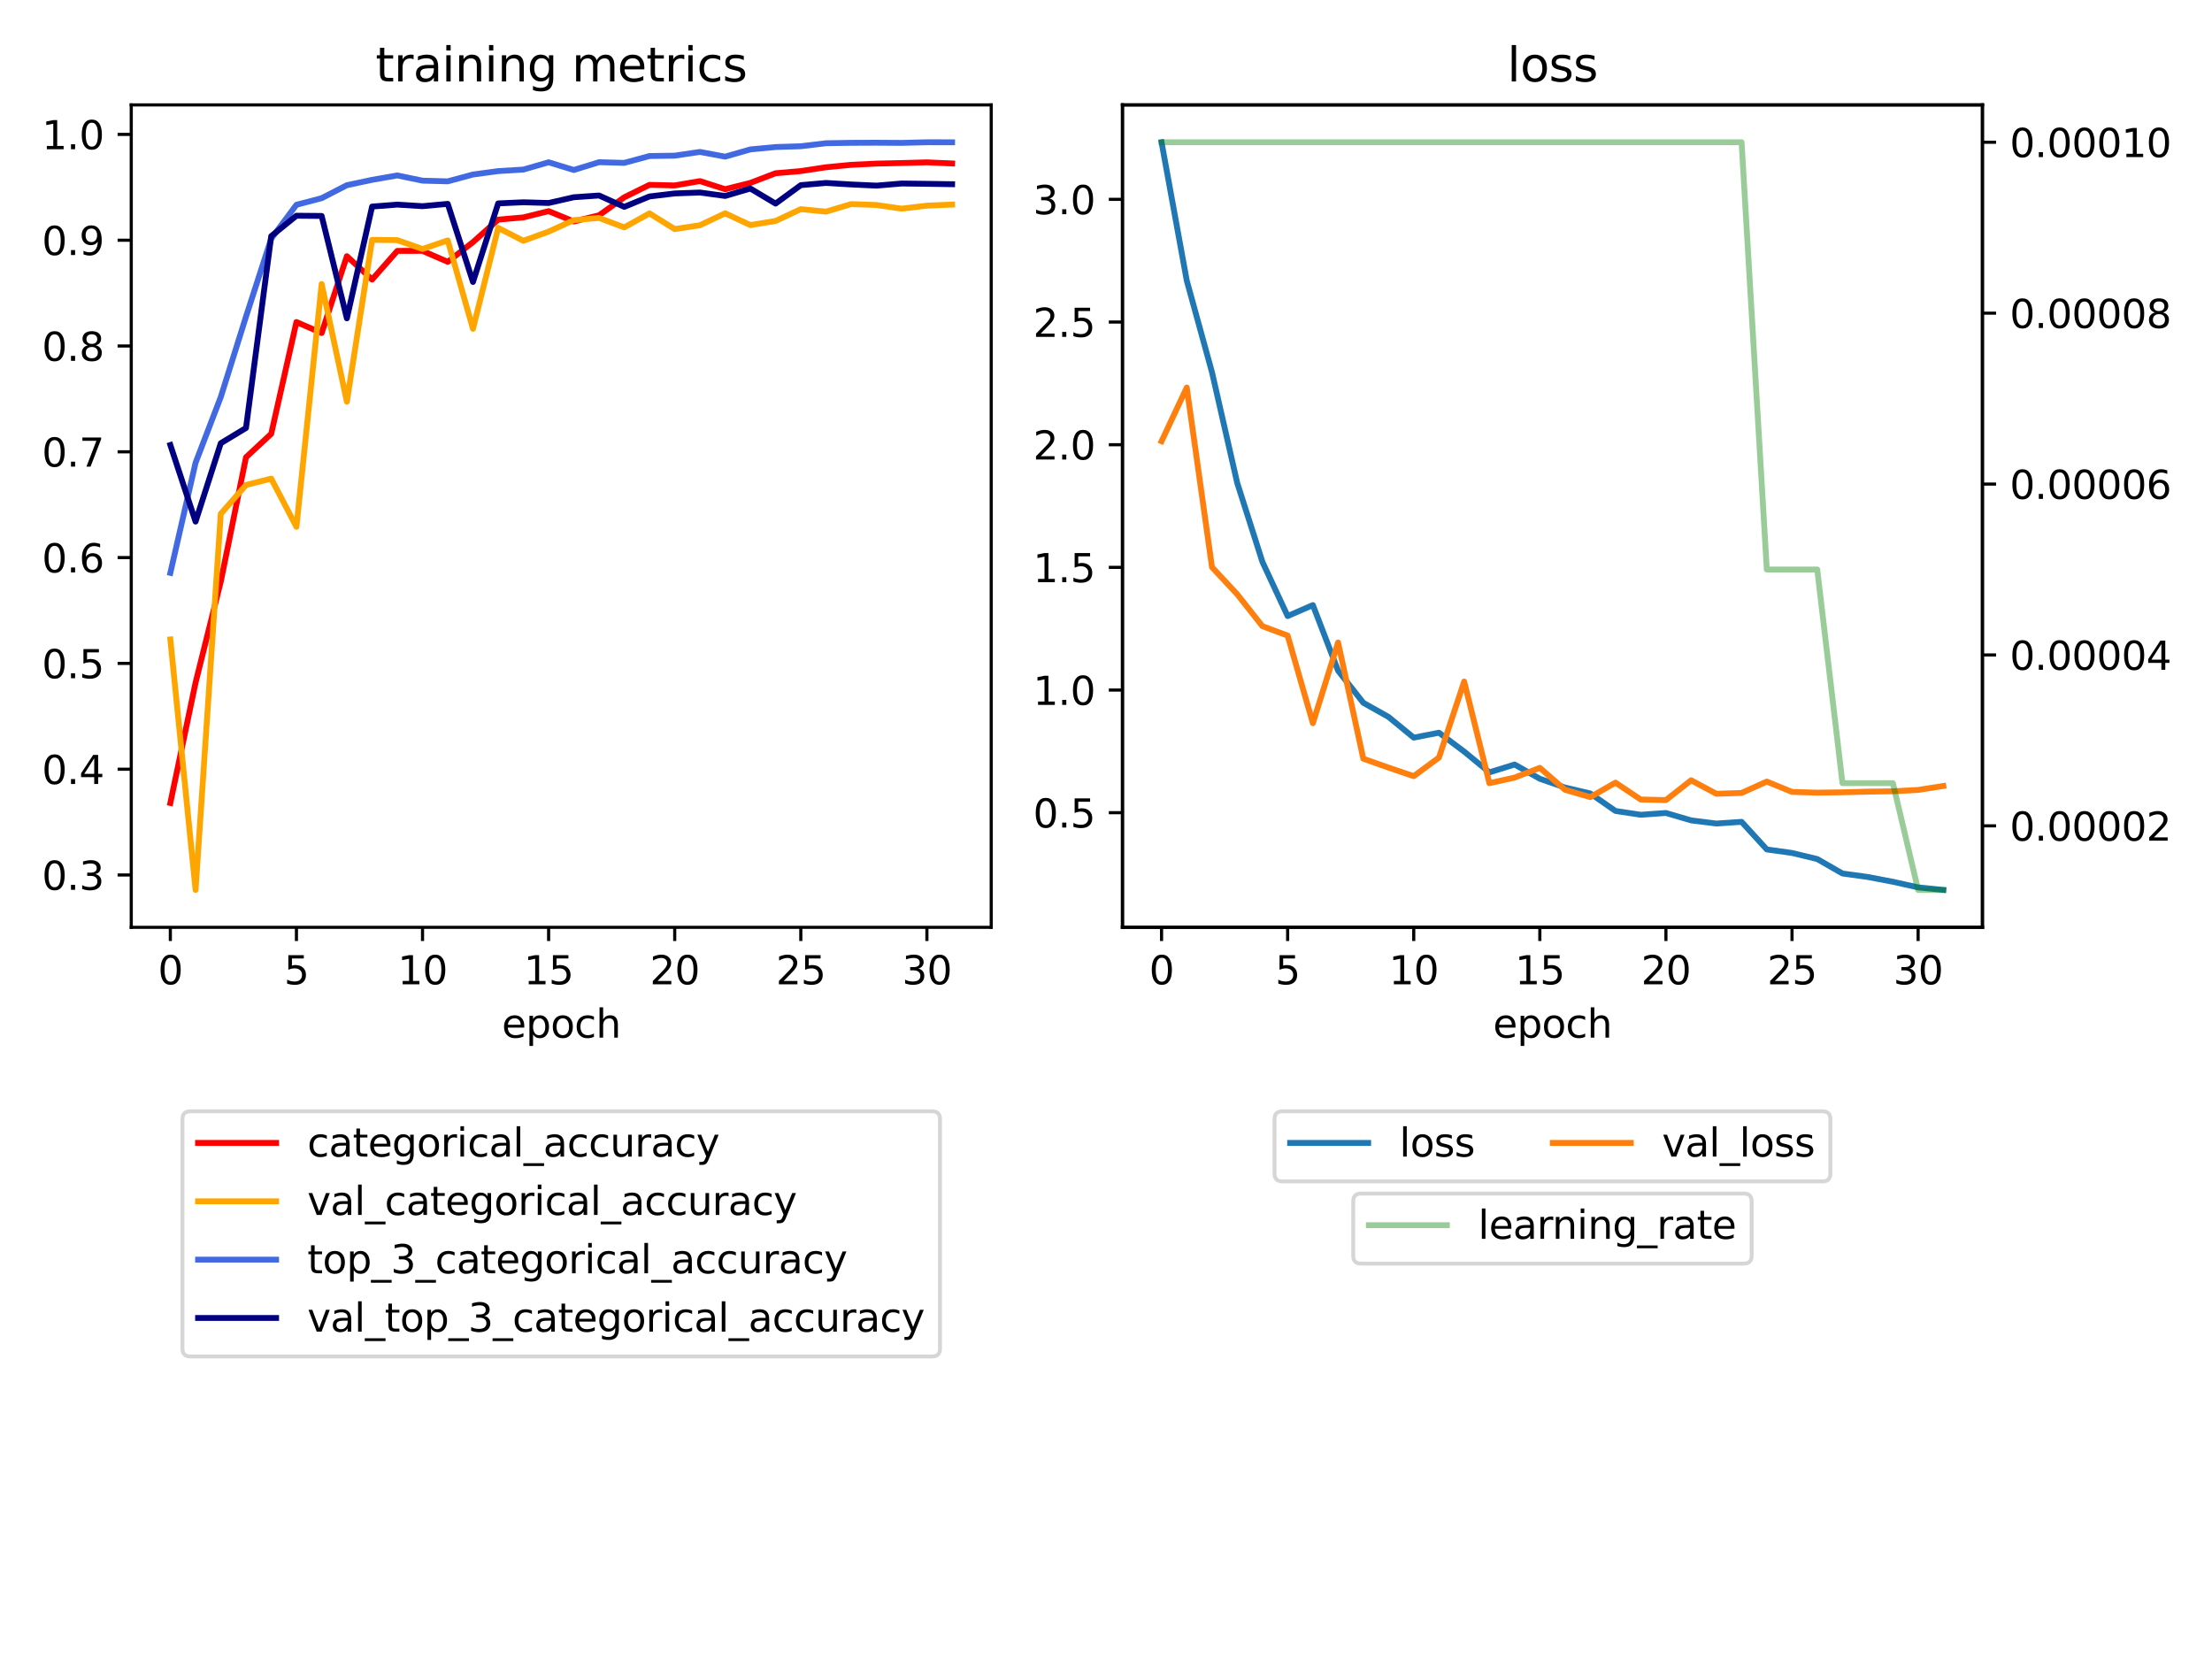 <?xml version="1.0" encoding="utf-8" standalone="no"?>
<!DOCTYPE svg PUBLIC "-//W3C//DTD SVG 1.1//EN"
  "http://www.w3.org/Graphics/SVG/1.1/DTD/svg11.dtd">
<svg xmlns:xlink="http://www.w3.org/1999/xlink" width="566.929pt" height="425.197pt" viewBox="0 0 566.929 425.197" xmlns="http://www.w3.org/2000/svg" version="1.1">
 <defs>
  <style type="text/css">*{stroke-linejoin: round; stroke-linecap: butt}</style>
 </defs>
 <g id="figure_1">
  <g id="patch_1">
   <path d="M 0 425.197 
L 566.929 425.197 
L 566.929 0 
L 0 0 
z
" style="fill: #ffffff"/>
  </g>
  <g id="axes_1">
   <g id="patch_2">
    <path d="M 33.64 237.672 
L 254.045 237.672 
L 254.045 26.88 
L 33.64 26.88 
z
" style="fill: #ffffff"/>
   </g>
   <g id="matplotlib.axis_1">
    <g id="xtick_1">
     <g id="line2d_1">
      <defs>
       <path id="mfd5be5ffa6" d="M 0 0 
L 0 3.5 
" style="stroke: #000000; stroke-width: 0.8"/>
      </defs>
      <g>
       <use xlink:href="#mfd5be5ffa6" x="43.658" y="237.672" style="stroke: #000000; stroke-width: 0.8"/>
      </g>
     </g>
     <g id="text_1">
      <!-- 0 -->
      <g transform="translate(40.477 252.27) scale(0.1 -0.1)">
       <defs>
        <path id="DejaVuSans-30" d="M 2034 4250 
Q 1547 4250 1301 3770 
Q 1056 3291 1056 2328 
Q 1056 1369 1301 889 
Q 1547 409 2034 409 
Q 2525 409 2770 889 
Q 3016 1369 3016 2328 
Q 3016 3291 2770 3770 
Q 2525 4250 2034 4250 
z
M 2034 4750 
Q 2819 4750 3233 4129 
Q 3647 3509 3647 2328 
Q 3647 1150 3233 529 
Q 2819 -91 2034 -91 
Q 1250 -91 836 529 
Q 422 1150 422 2328 
Q 422 3509 836 4129 
Q 1250 4750 2034 4750 
z
" transform="scale(0.016)"/>
       </defs>
       <use xlink:href="#DejaVuSans-30"/>
      </g>
     </g>
    </g>
    <g id="xtick_2">
     <g id="line2d_2">
      <g>
       <use xlink:href="#mfd5be5ffa6" x="75.976" y="237.672" style="stroke: #000000; stroke-width: 0.8"/>
      </g>
     </g>
     <g id="text_2">
      <!-- 5 -->
      <g transform="translate(72.795 252.27) scale(0.1 -0.1)">
       <defs>
        <path id="DejaVuSans-35" d="M 691 4666 
L 3169 4666 
L 3169 4134 
L 1269 4134 
L 1269 2991 
Q 1406 3038 1543 3061 
Q 1681 3084 1819 3084 
Q 2600 3084 3056 2656 
Q 3513 2228 3513 1497 
Q 3513 744 3044 326 
Q 2575 -91 1722 -91 
Q 1428 -91 1123 -41 
Q 819 9 494 109 
L 494 744 
Q 775 591 1075 516 
Q 1375 441 1709 441 
Q 2250 441 2565 725 
Q 2881 1009 2881 1497 
Q 2881 1984 2565 2268 
Q 2250 2553 1709 2553 
Q 1456 2553 1204 2497 
Q 953 2441 691 2322 
L 691 4666 
z
" transform="scale(0.016)"/>
       </defs>
       <use xlink:href="#DejaVuSans-35"/>
      </g>
     </g>
    </g>
    <g id="xtick_3">
     <g id="line2d_3">
      <g>
       <use xlink:href="#mfd5be5ffa6" x="108.293" y="237.672" style="stroke: #000000; stroke-width: 0.8"/>
      </g>
     </g>
     <g id="text_3">
      <!-- 10 -->
      <g transform="translate(101.931 252.27) scale(0.1 -0.1)">
       <defs>
        <path id="DejaVuSans-31" d="M 794 531 
L 1825 531 
L 1825 4091 
L 703 3866 
L 703 4441 
L 1819 4666 
L 2450 4666 
L 2450 531 
L 3481 531 
L 3481 0 
L 794 0 
L 794 531 
z
" transform="scale(0.016)"/>
       </defs>
       <use xlink:href="#DejaVuSans-31"/>
       <use xlink:href="#DejaVuSans-30" x="63.623"/>
      </g>
     </g>
    </g>
    <g id="xtick_4">
     <g id="line2d_4">
      <g>
       <use xlink:href="#mfd5be5ffa6" x="140.611" y="237.672" style="stroke: #000000; stroke-width: 0.8"/>
      </g>
     </g>
     <g id="text_4">
      <!-- 15 -->
      <g transform="translate(134.248 252.27) scale(0.1 -0.1)">
       <use xlink:href="#DejaVuSans-31"/>
       <use xlink:href="#DejaVuSans-35" x="63.623"/>
      </g>
     </g>
    </g>
    <g id="xtick_5">
     <g id="line2d_5">
      <g>
       <use xlink:href="#mfd5be5ffa6" x="172.928" y="237.672" style="stroke: #000000; stroke-width: 0.8"/>
      </g>
     </g>
     <g id="text_5">
      <!-- 20 -->
      <g transform="translate(166.565 252.27) scale(0.1 -0.1)">
       <defs>
        <path id="DejaVuSans-32" d="M 1228 531 
L 3431 531 
L 3431 0 
L 469 0 
L 469 531 
Q 828 903 1448 1529 
Q 2069 2156 2228 2338 
Q 2531 2678 2651 2914 
Q 2772 3150 2772 3378 
Q 2772 3750 2511 3984 
Q 2250 4219 1831 4219 
Q 1534 4219 1204 4116 
Q 875 4013 500 3803 
L 500 4441 
Q 881 4594 1212 4672 
Q 1544 4750 1819 4750 
Q 2544 4750 2975 4387 
Q 3406 4025 3406 3419 
Q 3406 3131 3298 2873 
Q 3191 2616 2906 2266 
Q 2828 2175 2409 1742 
Q 1991 1309 1228 531 
z
" transform="scale(0.016)"/>
       </defs>
       <use xlink:href="#DejaVuSans-32"/>
       <use xlink:href="#DejaVuSans-30" x="63.623"/>
      </g>
     </g>
    </g>
    <g id="xtick_6">
     <g id="line2d_6">
      <g>
       <use xlink:href="#mfd5be5ffa6" x="205.245" y="237.672" style="stroke: #000000; stroke-width: 0.8"/>
      </g>
     </g>
     <g id="text_6">
      <!-- 25 -->
      <g transform="translate(198.883 252.27) scale(0.1 -0.1)">
       <use xlink:href="#DejaVuSans-32"/>
       <use xlink:href="#DejaVuSans-35" x="63.623"/>
      </g>
     </g>
    </g>
    <g id="xtick_7">
     <g id="line2d_7">
      <g>
       <use xlink:href="#mfd5be5ffa6" x="237.563" y="237.672" style="stroke: #000000; stroke-width: 0.8"/>
      </g>
     </g>
     <g id="text_7">
      <!-- 30 -->
      <g transform="translate(231.2 252.27) scale(0.1 -0.1)">
       <defs>
        <path id="DejaVuSans-33" d="M 2597 2516 
Q 3050 2419 3304 2112 
Q 3559 1806 3559 1356 
Q 3559 666 3084 287 
Q 2609 -91 1734 -91 
Q 1441 -91 1130 -33 
Q 819 25 488 141 
L 488 750 
Q 750 597 1062 519 
Q 1375 441 1716 441 
Q 2309 441 2620 675 
Q 2931 909 2931 1356 
Q 2931 1769 2642 2001 
Q 2353 2234 1838 2234 
L 1294 2234 
L 1294 2753 
L 1863 2753 
Q 2328 2753 2575 2939 
Q 2822 3125 2822 3475 
Q 2822 3834 2567 4026 
Q 2313 4219 1838 4219 
Q 1578 4219 1281 4162 
Q 984 4106 628 3988 
L 628 4550 
Q 988 4650 1302 4700 
Q 1616 4750 1894 4750 
Q 2613 4750 3031 4423 
Q 3450 4097 3450 3541 
Q 3450 3153 3228 2886 
Q 3006 2619 2597 2516 
z
" transform="scale(0.016)"/>
       </defs>
       <use xlink:href="#DejaVuSans-33"/>
       <use xlink:href="#DejaVuSans-30" x="63.623"/>
      </g>
     </g>
    </g>
    <g id="text_8">
     <!-- epoch -->
     <g transform="translate(128.614 265.948) scale(0.1 -0.1)">
      <defs>
       <path id="DejaVuSans-65" d="M 3597 1894 
L 3597 1613 
L 953 1613 
Q 991 1019 1311 708 
Q 1631 397 2203 397 
Q 2534 397 2845 478 
Q 3156 559 3463 722 
L 3463 178 
Q 3153 47 2828 -22 
Q 2503 -91 2169 -91 
Q 1331 -91 842 396 
Q 353 884 353 1716 
Q 353 2575 817 3079 
Q 1281 3584 2069 3584 
Q 2775 3584 3186 3129 
Q 3597 2675 3597 1894 
z
M 3022 2063 
Q 3016 2534 2758 2815 
Q 2500 3097 2075 3097 
Q 1594 3097 1305 2825 
Q 1016 2553 972 2059 
L 3022 2063 
z
" transform="scale(0.016)"/>
       <path id="DejaVuSans-70" d="M 1159 525 
L 1159 -1331 
L 581 -1331 
L 581 3500 
L 1159 3500 
L 1159 2969 
Q 1341 3281 1617 3432 
Q 1894 3584 2278 3584 
Q 2916 3584 3314 3078 
Q 3713 2572 3713 1747 
Q 3713 922 3314 415 
Q 2916 -91 2278 -91 
Q 1894 -91 1617 61 
Q 1341 213 1159 525 
z
M 3116 1747 
Q 3116 2381 2855 2742 
Q 2594 3103 2138 3103 
Q 1681 3103 1420 2742 
Q 1159 2381 1159 1747 
Q 1159 1113 1420 752 
Q 1681 391 2138 391 
Q 2594 391 2855 752 
Q 3116 1113 3116 1747 
z
" transform="scale(0.016)"/>
       <path id="DejaVuSans-6f" d="M 1959 3097 
Q 1497 3097 1228 2736 
Q 959 2375 959 1747 
Q 959 1119 1226 758 
Q 1494 397 1959 397 
Q 2419 397 2687 759 
Q 2956 1122 2956 1747 
Q 2956 2369 2687 2733 
Q 2419 3097 1959 3097 
z
M 1959 3584 
Q 2709 3584 3137 3096 
Q 3566 2609 3566 1747 
Q 3566 888 3137 398 
Q 2709 -91 1959 -91 
Q 1206 -91 779 398 
Q 353 888 353 1747 
Q 353 2609 779 3096 
Q 1206 3584 1959 3584 
z
" transform="scale(0.016)"/>
       <path id="DejaVuSans-63" d="M 3122 3366 
L 3122 2828 
Q 2878 2963 2633 3030 
Q 2388 3097 2138 3097 
Q 1578 3097 1268 2742 
Q 959 2388 959 1747 
Q 959 1106 1268 751 
Q 1578 397 2138 397 
Q 2388 397 2633 464 
Q 2878 531 3122 666 
L 3122 134 
Q 2881 22 2623 -34 
Q 2366 -91 2075 -91 
Q 1284 -91 818 406 
Q 353 903 353 1747 
Q 353 2603 823 3093 
Q 1294 3584 2113 3584 
Q 2378 3584 2631 3529 
Q 2884 3475 3122 3366 
z
" transform="scale(0.016)"/>
       <path id="DejaVuSans-68" d="M 3513 2113 
L 3513 0 
L 2938 0 
L 2938 2094 
Q 2938 2591 2744 2837 
Q 2550 3084 2163 3084 
Q 1697 3084 1428 2787 
Q 1159 2491 1159 1978 
L 1159 0 
L 581 0 
L 581 4863 
L 1159 4863 
L 1159 2956 
Q 1366 3272 1645 3428 
Q 1925 3584 2291 3584 
Q 2894 3584 3203 3211 
Q 3513 2838 3513 2113 
z
" transform="scale(0.016)"/>
      </defs>
      <use xlink:href="#DejaVuSans-65"/>
      <use xlink:href="#DejaVuSans-70" x="61.523"/>
      <use xlink:href="#DejaVuSans-6f" x="125"/>
      <use xlink:href="#DejaVuSans-63" x="186.182"/>
      <use xlink:href="#DejaVuSans-68" x="241.162"/>
     </g>
    </g>
   </g>
   <g id="matplotlib.axis_2">
    <g id="ytick_1">
     <g id="line2d_8">
      <defs>
       <path id="m3a20caec70" d="M 0 0 
L -3.5 0 
" style="stroke: #000000; stroke-width: 0.8"/>
      </defs>
      <g>
       <use xlink:href="#m3a20caec70" x="33.64" y="224.257" style="stroke: #000000; stroke-width: 0.8"/>
      </g>
     </g>
     <g id="text_9">
      <!-- 0.3 -->
      <g transform="translate(10.737 228.056) scale(0.1 -0.1)">
       <defs>
        <path id="DejaVuSans-2e" d="M 684 794 
L 1344 794 
L 1344 0 
L 684 0 
L 684 794 
z
" transform="scale(0.016)"/>
       </defs>
       <use xlink:href="#DejaVuSans-30"/>
       <use xlink:href="#DejaVuSans-2e" x="63.623"/>
       <use xlink:href="#DejaVuSans-33" x="95.41"/>
      </g>
     </g>
    </g>
    <g id="ytick_2">
     <g id="line2d_9">
      <g>
       <use xlink:href="#m3a20caec70" x="33.64" y="197.141" style="stroke: #000000; stroke-width: 0.8"/>
      </g>
     </g>
     <g id="text_10">
      <!-- 0.4 -->
      <g transform="translate(10.737 200.94) scale(0.1 -0.1)">
       <defs>
        <path id="DejaVuSans-34" d="M 2419 4116 
L 825 1625 
L 2419 1625 
L 2419 4116 
z
M 2253 4666 
L 3047 4666 
L 3047 1625 
L 3713 1625 
L 3713 1100 
L 3047 1100 
L 3047 0 
L 2419 0 
L 2419 1100 
L 313 1100 
L 313 1709 
L 2253 4666 
z
" transform="scale(0.016)"/>
       </defs>
       <use xlink:href="#DejaVuSans-30"/>
       <use xlink:href="#DejaVuSans-2e" x="63.623"/>
       <use xlink:href="#DejaVuSans-34" x="95.41"/>
      </g>
     </g>
    </g>
    <g id="ytick_3">
     <g id="line2d_10">
      <g>
       <use xlink:href="#m3a20caec70" x="33.64" y="170.026" style="stroke: #000000; stroke-width: 0.8"/>
      </g>
     </g>
     <g id="text_11">
      <!-- 0.5 -->
      <g transform="translate(10.737 173.825) scale(0.1 -0.1)">
       <use xlink:href="#DejaVuSans-30"/>
       <use xlink:href="#DejaVuSans-2e" x="63.623"/>
       <use xlink:href="#DejaVuSans-35" x="95.41"/>
      </g>
     </g>
    </g>
    <g id="ytick_4">
     <g id="line2d_11">
      <g>
       <use xlink:href="#m3a20caec70" x="33.64" y="142.91" style="stroke: #000000; stroke-width: 0.8"/>
      </g>
     </g>
     <g id="text_12">
      <!-- 0.6 -->
      <g transform="translate(10.737 146.709) scale(0.1 -0.1)">
       <defs>
        <path id="DejaVuSans-36" d="M 2113 2584 
Q 1688 2584 1439 2293 
Q 1191 2003 1191 1497 
Q 1191 994 1439 701 
Q 1688 409 2113 409 
Q 2538 409 2786 701 
Q 3034 994 3034 1497 
Q 3034 2003 2786 2293 
Q 2538 2584 2113 2584 
z
M 3366 4563 
L 3366 3988 
Q 3128 4100 2886 4159 
Q 2644 4219 2406 4219 
Q 1781 4219 1451 3797 
Q 1122 3375 1075 2522 
Q 1259 2794 1537 2939 
Q 1816 3084 2150 3084 
Q 2853 3084 3261 2657 
Q 3669 2231 3669 1497 
Q 3669 778 3244 343 
Q 2819 -91 2113 -91 
Q 1303 -91 875 529 
Q 447 1150 447 2328 
Q 447 3434 972 4092 
Q 1497 4750 2381 4750 
Q 2619 4750 2861 4703 
Q 3103 4656 3366 4563 
z
" transform="scale(0.016)"/>
       </defs>
       <use xlink:href="#DejaVuSans-30"/>
       <use xlink:href="#DejaVuSans-2e" x="63.623"/>
       <use xlink:href="#DejaVuSans-36" x="95.41"/>
      </g>
     </g>
    </g>
    <g id="ytick_5">
     <g id="line2d_12">
      <g>
       <use xlink:href="#m3a20caec70" x="33.64" y="115.795" style="stroke: #000000; stroke-width: 0.8"/>
      </g>
     </g>
     <g id="text_13">
      <!-- 0.7 -->
      <g transform="translate(10.737 119.594) scale(0.1 -0.1)">
       <defs>
        <path id="DejaVuSans-37" d="M 525 4666 
L 3525 4666 
L 3525 4397 
L 1831 0 
L 1172 0 
L 2766 4134 
L 525 4134 
L 525 4666 
z
" transform="scale(0.016)"/>
       </defs>
       <use xlink:href="#DejaVuSans-30"/>
       <use xlink:href="#DejaVuSans-2e" x="63.623"/>
       <use xlink:href="#DejaVuSans-37" x="95.41"/>
      </g>
     </g>
    </g>
    <g id="ytick_6">
     <g id="line2d_13">
      <g>
       <use xlink:href="#m3a20caec70" x="33.64" y="88.679" style="stroke: #000000; stroke-width: 0.8"/>
      </g>
     </g>
     <g id="text_14">
      <!-- 0.8 -->
      <g transform="translate(10.737 92.478) scale(0.1 -0.1)">
       <defs>
        <path id="DejaVuSans-38" d="M 2034 2216 
Q 1584 2216 1326 1975 
Q 1069 1734 1069 1313 
Q 1069 891 1326 650 
Q 1584 409 2034 409 
Q 2484 409 2743 651 
Q 3003 894 3003 1313 
Q 3003 1734 2745 1975 
Q 2488 2216 2034 2216 
z
M 1403 2484 
Q 997 2584 770 2862 
Q 544 3141 544 3541 
Q 544 4100 942 4425 
Q 1341 4750 2034 4750 
Q 2731 4750 3128 4425 
Q 3525 4100 3525 3541 
Q 3525 3141 3298 2862 
Q 3072 2584 2669 2484 
Q 3125 2378 3379 2068 
Q 3634 1759 3634 1313 
Q 3634 634 3220 271 
Q 2806 -91 2034 -91 
Q 1263 -91 848 271 
Q 434 634 434 1313 
Q 434 1759 690 2068 
Q 947 2378 1403 2484 
z
M 1172 3481 
Q 1172 3119 1398 2916 
Q 1625 2713 2034 2713 
Q 2441 2713 2670 2916 
Q 2900 3119 2900 3481 
Q 2900 3844 2670 4047 
Q 2441 4250 2034 4250 
Q 1625 4250 1398 4047 
Q 1172 3844 1172 3481 
z
" transform="scale(0.016)"/>
       </defs>
       <use xlink:href="#DejaVuSans-30"/>
       <use xlink:href="#DejaVuSans-2e" x="63.623"/>
       <use xlink:href="#DejaVuSans-38" x="95.41"/>
      </g>
     </g>
    </g>
    <g id="ytick_7">
     <g id="line2d_14">
      <g>
       <use xlink:href="#m3a20caec70" x="33.64" y="61.563" style="stroke: #000000; stroke-width: 0.8"/>
      </g>
     </g>
     <g id="text_15">
      <!-- 0.9 -->
      <g transform="translate(10.737 65.363) scale(0.1 -0.1)">
       <defs>
        <path id="DejaVuSans-39" d="M 703 97 
L 703 672 
Q 941 559 1184 500 
Q 1428 441 1663 441 
Q 2288 441 2617 861 
Q 2947 1281 2994 2138 
Q 2813 1869 2534 1725 
Q 2256 1581 1919 1581 
Q 1219 1581 811 2004 
Q 403 2428 403 3163 
Q 403 3881 828 4315 
Q 1253 4750 1959 4750 
Q 2769 4750 3195 4129 
Q 3622 3509 3622 2328 
Q 3622 1225 3098 567 
Q 2575 -91 1691 -91 
Q 1453 -91 1209 -44 
Q 966 3 703 97 
z
M 1959 2075 
Q 2384 2075 2632 2365 
Q 2881 2656 2881 3163 
Q 2881 3666 2632 3958 
Q 2384 4250 1959 4250 
Q 1534 4250 1286 3958 
Q 1038 3666 1038 3163 
Q 1038 2656 1286 2365 
Q 1534 2075 1959 2075 
z
" transform="scale(0.016)"/>
       </defs>
       <use xlink:href="#DejaVuSans-30"/>
       <use xlink:href="#DejaVuSans-2e" x="63.623"/>
       <use xlink:href="#DejaVuSans-39" x="95.41"/>
      </g>
     </g>
    </g>
    <g id="ytick_8">
     <g id="line2d_15">
      <g>
       <use xlink:href="#m3a20caec70" x="33.64" y="34.448" style="stroke: #000000; stroke-width: 0.8"/>
      </g>
     </g>
     <g id="text_16">
      <!-- 1.0 -->
      <g transform="translate(10.737 38.247) scale(0.1 -0.1)">
       <use xlink:href="#DejaVuSans-31"/>
       <use xlink:href="#DejaVuSans-2e" x="63.623"/>
       <use xlink:href="#DejaVuSans-30" x="95.41"/>
      </g>
     </g>
    </g>
   </g>
   <g id="line2d_16">
    <path d="M 43.658 205.798 
L 50.122 174.961 
L 56.585 149.062 
L 63.049 117.204 
L 69.512 111.18 
L 75.976 82.532 
L 82.439 85.349 
L 88.903 65.661 
L 95.366 71.647 
L 101.83 64.3 
L 108.293 64.294 
L 114.757 67.107 
L 121.22 62.059 
L 127.684 56.291 
L 134.147 55.718 
L 140.611 54.117 
L 147.074 56.756 
L 153.537 55.176 
L 160.001 50.564 
L 166.464 47.375 
L 172.928 47.53 
L 179.391 46.416 
L 185.855 48.494 
L 192.318 46.872 
L 198.782 44.401 
L 205.245 43.847 
L 211.709 42.864 
L 218.172 42.242 
L 224.636 41.93 
L 231.099 41.784 
L 237.563 41.607 
L 244.026 41.89 
" clip-path="url(#pfb4743f993)" style="fill: none; stroke: #ff0000; stroke-width: 1.5; stroke-linecap: square"/>
   </g>
   <g id="line2d_17">
    <path d="M 43.658 163.889 
L 50.122 228.09 
L 56.585 131.702 
L 63.049 124.306 
L 69.512 122.669 
L 75.976 135.026 
L 82.439 72.802 
L 88.903 102.939 
L 95.366 61.474 
L 101.83 61.546 
L 108.293 63.814 
L 114.757 61.619 
L 121.22 84.276 
L 127.684 58.412 
L 134.147 61.714 
L 140.611 59.356 
L 147.074 56.418 
L 153.537 55.859 
L 160.001 58.278 
L 166.464 54.692 
L 172.928 58.714 
L 179.391 57.731 
L 185.855 54.67 
L 192.318 57.686 
L 198.782 56.63 
L 205.245 53.603 
L 211.709 54.24 
L 218.172 52.307 
L 224.636 52.541 
L 231.099 53.48 
L 237.563 52.709 
L 244.026 52.43 
" clip-path="url(#pfb4743f993)" style="fill: none; stroke: #ffa500; stroke-width: 1.5; stroke-linecap: square"/>
   </g>
   <g id="line2d_18">
    <path d="M 43.658 146.833 
L 50.122 118.613 
L 56.585 101.757 
L 63.049 81.155 
L 69.512 61.172 
L 75.976 52.485 
L 82.439 50.795 
L 88.903 47.465 
L 95.366 46.093 
L 101.83 44.963 
L 108.293 46.302 
L 114.757 46.477 
L 121.22 44.727 
L 127.684 43.852 
L 134.147 43.458 
L 140.611 41.591 
L 147.074 43.566 
L 153.537 41.569 
L 160.001 41.744 
L 166.464 39.991 
L 172.928 39.891 
L 179.391 38.94 
L 185.855 40.147 
L 192.318 38.294 
L 198.782 37.682 
L 205.245 37.482 
L 211.709 36.709 
L 218.172 36.606 
L 224.636 36.581 
L 231.099 36.624 
L 237.563 36.461 
L 244.026 36.471 
" clip-path="url(#pfb4743f993)" style="fill: none; stroke: #4169e1; stroke-width: 1.5; stroke-linecap: square"/>
   </g>
   <g id="line2d_19">
    <path d="M 43.658 114.061 
L 50.122 133.68 
L 56.585 113.598 
L 63.049 109.687 
L 69.512 60.518 
L 75.976 55.29 
L 82.439 55.346 
L 88.903 81.595 
L 95.366 52.944 
L 101.83 52.441 
L 108.293 52.843 
L 114.757 52.251 
L 121.22 72.266 
L 127.684 52.128 
L 134.147 51.843 
L 140.611 52.027 
L 147.074 50.553 
L 153.537 50.106 
L 160.001 53.016 
L 166.464 50.352 
L 172.928 49.581 
L 179.391 49.34 
L 185.855 50.223 
L 192.318 48.324 
L 198.782 52.178 
L 205.245 47.452 
L 211.709 46.888 
L 218.172 47.279 
L 224.636 47.575 
L 231.099 47.033 
L 237.563 47.112 
L 244.026 47.212 
" clip-path="url(#pfb4743f993)" style="fill: none; stroke: #000080; stroke-width: 1.5; stroke-linecap: square"/>
   </g>
   <g id="patch_3">
    <path d="M 33.64 237.672 
L 33.64 26.88 
" style="fill: none; stroke: #000000; stroke-width: 0.8; stroke-linejoin: miter; stroke-linecap: square"/>
   </g>
   <g id="patch_4">
    <path d="M 254.045 237.672 
L 254.045 26.88 
" style="fill: none; stroke: #000000; stroke-width: 0.8; stroke-linejoin: miter; stroke-linecap: square"/>
   </g>
   <g id="patch_5">
    <path d="M 33.64 237.672 
L 254.045 237.672 
" style="fill: none; stroke: #000000; stroke-width: 0.8; stroke-linejoin: miter; stroke-linecap: square"/>
   </g>
   <g id="patch_6">
    <path d="M 33.64 26.88 
L 254.045 26.88 
" style="fill: none; stroke: #000000; stroke-width: 0.8; stroke-linejoin: miter; stroke-linecap: square"/>
   </g>
   <g id="text_17">
    <!-- training metrics -->
    <g transform="translate(96.245 20.88) scale(0.12 -0.12)">
     <defs>
      <path id="DejaVuSans-74" d="M 1172 4494 
L 1172 3500 
L 2356 3500 
L 2356 3053 
L 1172 3053 
L 1172 1153 
Q 1172 725 1289 603 
Q 1406 481 1766 481 
L 2356 481 
L 2356 0 
L 1766 0 
Q 1100 0 847 248 
Q 594 497 594 1153 
L 594 3053 
L 172 3053 
L 172 3500 
L 594 3500 
L 594 4494 
L 1172 4494 
z
" transform="scale(0.016)"/>
      <path id="DejaVuSans-72" d="M 2631 2963 
Q 2534 3019 2420 3045 
Q 2306 3072 2169 3072 
Q 1681 3072 1420 2755 
Q 1159 2438 1159 1844 
L 1159 0 
L 581 0 
L 581 3500 
L 1159 3500 
L 1159 2956 
Q 1341 3275 1631 3429 
Q 1922 3584 2338 3584 
Q 2397 3584 2469 3576 
Q 2541 3569 2628 3553 
L 2631 2963 
z
" transform="scale(0.016)"/>
      <path id="DejaVuSans-61" d="M 2194 1759 
Q 1497 1759 1228 1600 
Q 959 1441 959 1056 
Q 959 750 1161 570 
Q 1363 391 1709 391 
Q 2188 391 2477 730 
Q 2766 1069 2766 1631 
L 2766 1759 
L 2194 1759 
z
M 3341 1997 
L 3341 0 
L 2766 0 
L 2766 531 
Q 2569 213 2275 61 
Q 1981 -91 1556 -91 
Q 1019 -91 701 211 
Q 384 513 384 1019 
Q 384 1609 779 1909 
Q 1175 2209 1959 2209 
L 2766 2209 
L 2766 2266 
Q 2766 2663 2505 2880 
Q 2244 3097 1772 3097 
Q 1472 3097 1187 3025 
Q 903 2953 641 2809 
L 641 3341 
Q 956 3463 1253 3523 
Q 1550 3584 1831 3584 
Q 2591 3584 2966 3190 
Q 3341 2797 3341 1997 
z
" transform="scale(0.016)"/>
      <path id="DejaVuSans-69" d="M 603 3500 
L 1178 3500 
L 1178 0 
L 603 0 
L 603 3500 
z
M 603 4863 
L 1178 4863 
L 1178 4134 
L 603 4134 
L 603 4863 
z
" transform="scale(0.016)"/>
      <path id="DejaVuSans-6e" d="M 3513 2113 
L 3513 0 
L 2938 0 
L 2938 2094 
Q 2938 2591 2744 2837 
Q 2550 3084 2163 3084 
Q 1697 3084 1428 2787 
Q 1159 2491 1159 1978 
L 1159 0 
L 581 0 
L 581 3500 
L 1159 3500 
L 1159 2956 
Q 1366 3272 1645 3428 
Q 1925 3584 2291 3584 
Q 2894 3584 3203 3211 
Q 3513 2838 3513 2113 
z
" transform="scale(0.016)"/>
      <path id="DejaVuSans-67" d="M 2906 1791 
Q 2906 2416 2648 2759 
Q 2391 3103 1925 3103 
Q 1463 3103 1205 2759 
Q 947 2416 947 1791 
Q 947 1169 1205 825 
Q 1463 481 1925 481 
Q 2391 481 2648 825 
Q 2906 1169 2906 1791 
z
M 3481 434 
Q 3481 -459 3084 -895 
Q 2688 -1331 1869 -1331 
Q 1566 -1331 1297 -1286 
Q 1028 -1241 775 -1147 
L 775 -588 
Q 1028 -725 1275 -790 
Q 1522 -856 1778 -856 
Q 2344 -856 2625 -561 
Q 2906 -266 2906 331 
L 2906 616 
Q 2728 306 2450 153 
Q 2172 0 1784 0 
Q 1141 0 747 490 
Q 353 981 353 1791 
Q 353 2603 747 3093 
Q 1141 3584 1784 3584 
Q 2172 3584 2450 3431 
Q 2728 3278 2906 2969 
L 2906 3500 
L 3481 3500 
L 3481 434 
z
" transform="scale(0.016)"/>
      <path id="DejaVuSans-20" transform="scale(0.016)"/>
      <path id="DejaVuSans-6d" d="M 3328 2828 
Q 3544 3216 3844 3400 
Q 4144 3584 4550 3584 
Q 5097 3584 5394 3201 
Q 5691 2819 5691 2113 
L 5691 0 
L 5113 0 
L 5113 2094 
Q 5113 2597 4934 2840 
Q 4756 3084 4391 3084 
Q 3944 3084 3684 2787 
Q 3425 2491 3425 1978 
L 3425 0 
L 2847 0 
L 2847 2094 
Q 2847 2600 2669 2842 
Q 2491 3084 2119 3084 
Q 1678 3084 1418 2786 
Q 1159 2488 1159 1978 
L 1159 0 
L 581 0 
L 581 3500 
L 1159 3500 
L 1159 2956 
Q 1356 3278 1631 3431 
Q 1906 3584 2284 3584 
Q 2666 3584 2933 3390 
Q 3200 3197 3328 2828 
z
" transform="scale(0.016)"/>
      <path id="DejaVuSans-73" d="M 2834 3397 
L 2834 2853 
Q 2591 2978 2328 3040 
Q 2066 3103 1784 3103 
Q 1356 3103 1142 2972 
Q 928 2841 928 2578 
Q 928 2378 1081 2264 
Q 1234 2150 1697 2047 
L 1894 2003 
Q 2506 1872 2764 1633 
Q 3022 1394 3022 966 
Q 3022 478 2636 193 
Q 2250 -91 1575 -91 
Q 1294 -91 989 -36 
Q 684 19 347 128 
L 347 722 
Q 666 556 975 473 
Q 1284 391 1588 391 
Q 1994 391 2212 530 
Q 2431 669 2431 922 
Q 2431 1156 2273 1281 
Q 2116 1406 1581 1522 
L 1381 1569 
Q 847 1681 609 1914 
Q 372 2147 372 2553 
Q 372 3047 722 3315 
Q 1072 3584 1716 3584 
Q 2034 3584 2315 3537 
Q 2597 3491 2834 3397 
z
" transform="scale(0.016)"/>
     </defs>
     <use xlink:href="#DejaVuSans-74"/>
     <use xlink:href="#DejaVuSans-72" x="39.209"/>
     <use xlink:href="#DejaVuSans-61" x="80.322"/>
     <use xlink:href="#DejaVuSans-69" x="141.602"/>
     <use xlink:href="#DejaVuSans-6e" x="169.385"/>
     <use xlink:href="#DejaVuSans-69" x="232.764"/>
     <use xlink:href="#DejaVuSans-6e" x="260.547"/>
     <use xlink:href="#DejaVuSans-67" x="323.926"/>
     <use xlink:href="#DejaVuSans-20" x="387.402"/>
     <use xlink:href="#DejaVuSans-6d" x="419.189"/>
     <use xlink:href="#DejaVuSans-65" x="516.602"/>
     <use xlink:href="#DejaVuSans-74" x="578.125"/>
     <use xlink:href="#DejaVuSans-72" x="617.334"/>
     <use xlink:href="#DejaVuSans-69" x="658.447"/>
     <use xlink:href="#DejaVuSans-63" x="686.23"/>
     <use xlink:href="#DejaVuSans-73" x="741.211"/>
    </g>
   </g>
   <g id="legend_1">
    <g id="patch_7">
     <path d="M 48.765 347.655 
L 238.92 347.655 
Q 240.92 347.655 240.92 345.655 
L 240.92 286.83 
Q 240.92 284.83 238.92 284.83 
L 48.765 284.83 
Q 46.765 284.83 46.765 286.83 
L 46.765 345.655 
Q 46.765 347.655 48.765 347.655 
z
" style="fill: #ffffff; opacity: 0.8; stroke: #cccccc; stroke-linejoin: miter"/>
    </g>
    <g id="line2d_20">
     <path d="M 50.765 292.929 
L 60.765 292.929 
L 70.765 292.929 
" style="fill: none; stroke: #ff0000; stroke-width: 1.5; stroke-linecap: square"/>
    </g>
    <g id="text_18">
     <!-- categorical_accuracy -->
     <g transform="translate(78.765 296.429) scale(0.1 -0.1)">
      <defs>
       <path id="DejaVuSans-6c" d="M 603 4863 
L 1178 4863 
L 1178 0 
L 603 0 
L 603 4863 
z
" transform="scale(0.016)"/>
       <path id="DejaVuSans-5f" d="M 3263 -1063 
L 3263 -1509 
L -63 -1509 
L -63 -1063 
L 3263 -1063 
z
" transform="scale(0.016)"/>
       <path id="DejaVuSans-75" d="M 544 1381 
L 544 3500 
L 1119 3500 
L 1119 1403 
Q 1119 906 1312 657 
Q 1506 409 1894 409 
Q 2359 409 2629 706 
Q 2900 1003 2900 1516 
L 2900 3500 
L 3475 3500 
L 3475 0 
L 2900 0 
L 2900 538 
Q 2691 219 2414 64 
Q 2138 -91 1772 -91 
Q 1169 -91 856 284 
Q 544 659 544 1381 
z
M 1991 3584 
L 1991 3584 
z
" transform="scale(0.016)"/>
       <path id="DejaVuSans-79" d="M 2059 -325 
Q 1816 -950 1584 -1140 
Q 1353 -1331 966 -1331 
L 506 -1331 
L 506 -850 
L 844 -850 
Q 1081 -850 1212 -737 
Q 1344 -625 1503 -206 
L 1606 56 
L 191 3500 
L 800 3500 
L 1894 763 
L 2988 3500 
L 3597 3500 
L 2059 -325 
z
" transform="scale(0.016)"/>
      </defs>
      <use xlink:href="#DejaVuSans-63"/>
      <use xlink:href="#DejaVuSans-61" x="54.98"/>
      <use xlink:href="#DejaVuSans-74" x="116.26"/>
      <use xlink:href="#DejaVuSans-65" x="155.469"/>
      <use xlink:href="#DejaVuSans-67" x="216.992"/>
      <use xlink:href="#DejaVuSans-6f" x="280.469"/>
      <use xlink:href="#DejaVuSans-72" x="341.65"/>
      <use xlink:href="#DejaVuSans-69" x="382.764"/>
      <use xlink:href="#DejaVuSans-63" x="410.547"/>
      <use xlink:href="#DejaVuSans-61" x="465.527"/>
      <use xlink:href="#DejaVuSans-6c" x="526.807"/>
      <use xlink:href="#DejaVuSans-5f" x="554.59"/>
      <use xlink:href="#DejaVuSans-61" x="604.59"/>
      <use xlink:href="#DejaVuSans-63" x="665.869"/>
      <use xlink:href="#DejaVuSans-63" x="720.85"/>
      <use xlink:href="#DejaVuSans-75" x="775.83"/>
      <use xlink:href="#DejaVuSans-72" x="839.209"/>
      <use xlink:href="#DejaVuSans-61" x="880.322"/>
      <use xlink:href="#DejaVuSans-63" x="941.602"/>
      <use xlink:href="#DejaVuSans-79" x="996.582"/>
     </g>
    </g>
    <g id="line2d_21">
     <path d="M 50.765 307.885 
L 60.765 307.885 
L 70.765 307.885 
" style="fill: none; stroke: #ffa500; stroke-width: 1.5; stroke-linecap: square"/>
    </g>
    <g id="text_19">
     <!-- val_categorical_accuracy -->
     <g transform="translate(78.765 311.385) scale(0.1 -0.1)">
      <defs>
       <path id="DejaVuSans-76" d="M 191 3500 
L 800 3500 
L 1894 563 
L 2988 3500 
L 3597 3500 
L 2284 0 
L 1503 0 
L 191 3500 
z
" transform="scale(0.016)"/>
      </defs>
      <use xlink:href="#DejaVuSans-76"/>
      <use xlink:href="#DejaVuSans-61" x="59.18"/>
      <use xlink:href="#DejaVuSans-6c" x="120.459"/>
      <use xlink:href="#DejaVuSans-5f" x="148.242"/>
      <use xlink:href="#DejaVuSans-63" x="198.242"/>
      <use xlink:href="#DejaVuSans-61" x="253.223"/>
      <use xlink:href="#DejaVuSans-74" x="314.502"/>
      <use xlink:href="#DejaVuSans-65" x="353.711"/>
      <use xlink:href="#DejaVuSans-67" x="415.234"/>
      <use xlink:href="#DejaVuSans-6f" x="478.711"/>
      <use xlink:href="#DejaVuSans-72" x="539.893"/>
      <use xlink:href="#DejaVuSans-69" x="581.006"/>
      <use xlink:href="#DejaVuSans-63" x="608.789"/>
      <use xlink:href="#DejaVuSans-61" x="663.77"/>
      <use xlink:href="#DejaVuSans-6c" x="725.049"/>
      <use xlink:href="#DejaVuSans-5f" x="752.832"/>
      <use xlink:href="#DejaVuSans-61" x="802.832"/>
      <use xlink:href="#DejaVuSans-63" x="864.111"/>
      <use xlink:href="#DejaVuSans-63" x="919.092"/>
      <use xlink:href="#DejaVuSans-75" x="974.072"/>
      <use xlink:href="#DejaVuSans-72" x="1037.451"/>
      <use xlink:href="#DejaVuSans-61" x="1078.564"/>
      <use xlink:href="#DejaVuSans-63" x="1139.844"/>
      <use xlink:href="#DejaVuSans-79" x="1194.824"/>
     </g>
    </g>
    <g id="line2d_22">
     <path d="M 50.765 322.841 
L 60.765 322.841 
L 70.765 322.841 
" style="fill: none; stroke: #4169e1; stroke-width: 1.5; stroke-linecap: square"/>
    </g>
    <g id="text_20">
     <!-- top_3_categorical_accuracy -->
     <g transform="translate(78.765 326.341) scale(0.1 -0.1)">
      <use xlink:href="#DejaVuSans-74"/>
      <use xlink:href="#DejaVuSans-6f" x="39.209"/>
      <use xlink:href="#DejaVuSans-70" x="100.391"/>
      <use xlink:href="#DejaVuSans-5f" x="163.867"/>
      <use xlink:href="#DejaVuSans-33" x="213.867"/>
      <use xlink:href="#DejaVuSans-5f" x="277.49"/>
      <use xlink:href="#DejaVuSans-63" x="327.49"/>
      <use xlink:href="#DejaVuSans-61" x="382.471"/>
      <use xlink:href="#DejaVuSans-74" x="443.75"/>
      <use xlink:href="#DejaVuSans-65" x="482.959"/>
      <use xlink:href="#DejaVuSans-67" x="544.482"/>
      <use xlink:href="#DejaVuSans-6f" x="607.959"/>
      <use xlink:href="#DejaVuSans-72" x="669.141"/>
      <use xlink:href="#DejaVuSans-69" x="710.254"/>
      <use xlink:href="#DejaVuSans-63" x="738.037"/>
      <use xlink:href="#DejaVuSans-61" x="793.018"/>
      <use xlink:href="#DejaVuSans-6c" x="854.297"/>
      <use xlink:href="#DejaVuSans-5f" x="882.08"/>
      <use xlink:href="#DejaVuSans-61" x="932.08"/>
      <use xlink:href="#DejaVuSans-63" x="993.359"/>
      <use xlink:href="#DejaVuSans-63" x="1048.34"/>
      <use xlink:href="#DejaVuSans-75" x="1103.32"/>
      <use xlink:href="#DejaVuSans-72" x="1166.699"/>
      <use xlink:href="#DejaVuSans-61" x="1207.812"/>
      <use xlink:href="#DejaVuSans-63" x="1269.092"/>
      <use xlink:href="#DejaVuSans-79" x="1324.072"/>
     </g>
    </g>
    <g id="line2d_23">
     <path d="M 50.765 337.797 
L 60.765 337.797 
L 70.765 337.797 
" style="fill: none; stroke: #000080; stroke-width: 1.5; stroke-linecap: square"/>
    </g>
    <g id="text_21">
     <!-- val_top_3_categorical_accuracy -->
     <g transform="translate(78.765 341.297) scale(0.1 -0.1)">
      <use xlink:href="#DejaVuSans-76"/>
      <use xlink:href="#DejaVuSans-61" x="59.18"/>
      <use xlink:href="#DejaVuSans-6c" x="120.459"/>
      <use xlink:href="#DejaVuSans-5f" x="148.242"/>
      <use xlink:href="#DejaVuSans-74" x="198.242"/>
      <use xlink:href="#DejaVuSans-6f" x="237.451"/>
      <use xlink:href="#DejaVuSans-70" x="298.633"/>
      <use xlink:href="#DejaVuSans-5f" x="362.109"/>
      <use xlink:href="#DejaVuSans-33" x="412.109"/>
      <use xlink:href="#DejaVuSans-5f" x="475.732"/>
      <use xlink:href="#DejaVuSans-63" x="525.732"/>
      <use xlink:href="#DejaVuSans-61" x="580.713"/>
      <use xlink:href="#DejaVuSans-74" x="641.992"/>
      <use xlink:href="#DejaVuSans-65" x="681.201"/>
      <use xlink:href="#DejaVuSans-67" x="742.725"/>
      <use xlink:href="#DejaVuSans-6f" x="806.201"/>
      <use xlink:href="#DejaVuSans-72" x="867.383"/>
      <use xlink:href="#DejaVuSans-69" x="908.496"/>
      <use xlink:href="#DejaVuSans-63" x="936.279"/>
      <use xlink:href="#DejaVuSans-61" x="991.26"/>
      <use xlink:href="#DejaVuSans-6c" x="1052.539"/>
      <use xlink:href="#DejaVuSans-5f" x="1080.322"/>
      <use xlink:href="#DejaVuSans-61" x="1130.322"/>
      <use xlink:href="#DejaVuSans-63" x="1191.602"/>
      <use xlink:href="#DejaVuSans-63" x="1246.582"/>
      <use xlink:href="#DejaVuSans-75" x="1301.562"/>
      <use xlink:href="#DejaVuSans-72" x="1364.941"/>
      <use xlink:href="#DejaVuSans-61" x="1406.055"/>
      <use xlink:href="#DejaVuSans-63" x="1467.334"/>
      <use xlink:href="#DejaVuSans-79" x="1522.314"/>
     </g>
    </g>
   </g>
  </g>
  <g id="axes_2">
   <g id="patch_8">
    <path d="M 287.685 237.672 
L 508.089 237.672 
L 508.089 26.88 
L 287.685 26.88 
z
" style="fill: #ffffff"/>
   </g>
   <g id="matplotlib.axis_3">
    <g id="xtick_8">
     <g id="line2d_24">
      <g>
       <use xlink:href="#mfd5be5ffa6" x="297.703" y="237.672" style="stroke: #000000; stroke-width: 0.8"/>
      </g>
     </g>
     <g id="text_22">
      <!-- 0 -->
      <g transform="translate(294.522 252.27) scale(0.1 -0.1)">
       <use xlink:href="#DejaVuSans-30"/>
      </g>
     </g>
    </g>
    <g id="xtick_9">
     <g id="line2d_25">
      <g>
       <use xlink:href="#mfd5be5ffa6" x="330.02" y="237.672" style="stroke: #000000; stroke-width: 0.8"/>
      </g>
     </g>
     <g id="text_23">
      <!-- 5 -->
      <g transform="translate(326.839 252.27) scale(0.1 -0.1)">
       <use xlink:href="#DejaVuSans-35"/>
      </g>
     </g>
    </g>
    <g id="xtick_10">
     <g id="line2d_26">
      <g>
       <use xlink:href="#mfd5be5ffa6" x="362.338" y="237.672" style="stroke: #000000; stroke-width: 0.8"/>
      </g>
     </g>
     <g id="text_24">
      <!-- 10 -->
      <g transform="translate(355.975 252.27) scale(0.1 -0.1)">
       <use xlink:href="#DejaVuSans-31"/>
       <use xlink:href="#DejaVuSans-30" x="63.623"/>
      </g>
     </g>
    </g>
    <g id="xtick_11">
     <g id="line2d_27">
      <g>
       <use xlink:href="#mfd5be5ffa6" x="394.655" y="237.672" style="stroke: #000000; stroke-width: 0.8"/>
      </g>
     </g>
     <g id="text_25">
      <!-- 15 -->
      <g transform="translate(388.293 252.27) scale(0.1 -0.1)">
       <use xlink:href="#DejaVuSans-31"/>
       <use xlink:href="#DejaVuSans-35" x="63.623"/>
      </g>
     </g>
    </g>
    <g id="xtick_12">
     <g id="line2d_28">
      <g>
       <use xlink:href="#mfd5be5ffa6" x="426.972" y="237.672" style="stroke: #000000; stroke-width: 0.8"/>
      </g>
     </g>
     <g id="text_26">
      <!-- 20 -->
      <g transform="translate(420.61 252.27) scale(0.1 -0.1)">
       <use xlink:href="#DejaVuSans-32"/>
       <use xlink:href="#DejaVuSans-30" x="63.623"/>
      </g>
     </g>
    </g>
    <g id="xtick_13">
     <g id="line2d_29">
      <g>
       <use xlink:href="#mfd5be5ffa6" x="459.29" y="237.672" style="stroke: #000000; stroke-width: 0.8"/>
      </g>
     </g>
     <g id="text_27">
      <!-- 25 -->
      <g transform="translate(452.927 252.27) scale(0.1 -0.1)">
       <use xlink:href="#DejaVuSans-32"/>
       <use xlink:href="#DejaVuSans-35" x="63.623"/>
      </g>
     </g>
    </g>
    <g id="xtick_14">
     <g id="line2d_30">
      <g>
       <use xlink:href="#mfd5be5ffa6" x="491.607" y="237.672" style="stroke: #000000; stroke-width: 0.8"/>
      </g>
     </g>
     <g id="text_28">
      <!-- 30 -->
      <g transform="translate(485.245 252.27) scale(0.1 -0.1)">
       <use xlink:href="#DejaVuSans-33"/>
       <use xlink:href="#DejaVuSans-30" x="63.623"/>
      </g>
     </g>
    </g>
    <g id="text_29">
     <!-- epoch -->
     <g transform="translate(382.659 265.948) scale(0.1 -0.1)">
      <use xlink:href="#DejaVuSans-65"/>
      <use xlink:href="#DejaVuSans-70" x="61.523"/>
      <use xlink:href="#DejaVuSans-6f" x="125"/>
      <use xlink:href="#DejaVuSans-63" x="186.182"/>
      <use xlink:href="#DejaVuSans-68" x="241.162"/>
     </g>
    </g>
   </g>
   <g id="matplotlib.axis_4">
    <g id="ytick_9">
     <g id="line2d_31">
      <g>
       <use xlink:href="#m3a20caec70" x="287.685" y="208.296" style="stroke: #000000; stroke-width: 0.8"/>
      </g>
     </g>
     <g id="text_30">
      <!-- 0.5 -->
      <g transform="translate(264.781 212.095) scale(0.1 -0.1)">
       <use xlink:href="#DejaVuSans-30"/>
       <use xlink:href="#DejaVuSans-2e" x="63.623"/>
       <use xlink:href="#DejaVuSans-35" x="95.41"/>
      </g>
     </g>
    </g>
    <g id="ytick_10">
     <g id="line2d_32">
      <g>
       <use xlink:href="#m3a20caec70" x="287.685" y="176.856" style="stroke: #000000; stroke-width: 0.8"/>
      </g>
     </g>
     <g id="text_31">
      <!-- 1.0 -->
      <g transform="translate(264.781 180.655) scale(0.1 -0.1)">
       <use xlink:href="#DejaVuSans-31"/>
       <use xlink:href="#DejaVuSans-2e" x="63.623"/>
       <use xlink:href="#DejaVuSans-30" x="95.41"/>
      </g>
     </g>
    </g>
    <g id="ytick_11">
     <g id="line2d_33">
      <g>
       <use xlink:href="#m3a20caec70" x="287.685" y="145.417" style="stroke: #000000; stroke-width: 0.8"/>
      </g>
     </g>
     <g id="text_32">
      <!-- 1.5 -->
      <g transform="translate(264.781 149.216) scale(0.1 -0.1)">
       <use xlink:href="#DejaVuSans-31"/>
       <use xlink:href="#DejaVuSans-2e" x="63.623"/>
       <use xlink:href="#DejaVuSans-35" x="95.41"/>
      </g>
     </g>
    </g>
    <g id="ytick_12">
     <g id="line2d_34">
      <g>
       <use xlink:href="#m3a20caec70" x="287.685" y="113.978" style="stroke: #000000; stroke-width: 0.8"/>
      </g>
     </g>
     <g id="text_33">
      <!-- 2.0 -->
      <g transform="translate(264.781 117.777) scale(0.1 -0.1)">
       <use xlink:href="#DejaVuSans-32"/>
       <use xlink:href="#DejaVuSans-2e" x="63.623"/>
       <use xlink:href="#DejaVuSans-30" x="95.41"/>
      </g>
     </g>
    </g>
    <g id="ytick_13">
     <g id="line2d_35">
      <g>
       <use xlink:href="#m3a20caec70" x="287.685" y="82.538" style="stroke: #000000; stroke-width: 0.8"/>
      </g>
     </g>
     <g id="text_34">
      <!-- 2.5 -->
      <g transform="translate(264.781 86.337) scale(0.1 -0.1)">
       <use xlink:href="#DejaVuSans-32"/>
       <use xlink:href="#DejaVuSans-2e" x="63.623"/>
       <use xlink:href="#DejaVuSans-35" x="95.41"/>
      </g>
     </g>
    </g>
    <g id="ytick_14">
     <g id="line2d_36">
      <g>
       <use xlink:href="#m3a20caec70" x="287.685" y="51.099" style="stroke: #000000; stroke-width: 0.8"/>
      </g>
     </g>
     <g id="text_35">
      <!-- 3.0 -->
      <g transform="translate(264.781 54.898) scale(0.1 -0.1)">
       <use xlink:href="#DejaVuSans-33"/>
       <use xlink:href="#DejaVuSans-2e" x="63.623"/>
       <use xlink:href="#DejaVuSans-30" x="95.41"/>
      </g>
     </g>
    </g>
   </g>
   <g id="line2d_37">
    <path d="M 297.703 36.461 
L 304.166 71.92 
L 310.63 95.41 
L 317.093 123.763 
L 323.557 144.016 
L 330.02 157.898 
L 336.484 155.078 
L 342.947 171.892 
L 349.411 180.122 
L 355.874 183.746 
L 362.338 189.052 
L 368.801 187.79 
L 375.265 192.63 
L 381.728 197.948 
L 388.192 195.942 
L 394.655 199.597 
L 401.119 201.847 
L 407.582 203.357 
L 414.046 207.847 
L 420.509 208.823 
L 426.972 208.364 
L 433.436 210.262 
L 439.899 211.07 
L 446.363 210.636 
L 452.826 217.711 
L 459.29 218.611 
L 465.753 220.169 
L 472.217 223.872 
L 478.68 224.76 
L 485.144 225.994 
L 491.607 227.433 
L 498.071 228.09 
" clip-path="url(#p1815109ea1)" style="fill: none; stroke: #1f77b4; stroke-width: 1.5; stroke-linecap: square"/>
   </g>
   <g id="line2d_38">
    <path d="M 297.703 113.091 
L 304.166 99.325 
L 310.63 145.369 
L 317.093 152.307 
L 323.557 160.49 
L 330.02 162.894 
L 336.484 185.359 
L 342.947 164.661 
L 349.411 194.453 
L 355.874 196.733 
L 362.338 198.927 
L 368.801 194.155 
L 375.265 174.675 
L 381.728 200.736 
L 388.192 199.29 
L 394.655 196.799 
L 401.119 202.424 
L 407.582 204.302 
L 414.046 200.59 
L 420.509 204.909 
L 426.972 205.057 
L 433.436 199.981 
L 439.899 203.44 
L 446.363 203.229 
L 452.826 200.316 
L 459.29 202.967 
L 465.753 203.154 
L 472.217 203.066 
L 478.68 202.893 
L 485.144 202.809 
L 491.607 202.457 
L 498.071 201.444 
" clip-path="url(#p1815109ea1)" style="fill: none; stroke: #ff7f0e; stroke-width: 1.5; stroke-linecap: square"/>
   </g>
   <g id="patch_9">
    <path d="M 287.685 237.672 
L 287.685 26.88 
" style="fill: none; stroke: #000000; stroke-width: 0.8; stroke-linejoin: miter; stroke-linecap: square"/>
   </g>
   <g id="patch_10">
    <path d="M 508.089 237.672 
L 508.089 26.88 
" style="fill: none; stroke: #000000; stroke-width: 0.8; stroke-linejoin: miter; stroke-linecap: square"/>
   </g>
   <g id="patch_11">
    <path d="M 287.685 237.672 
L 508.089 237.672 
" style="fill: none; stroke: #000000; stroke-width: 0.8; stroke-linejoin: miter; stroke-linecap: square"/>
   </g>
   <g id="patch_12">
    <path d="M 287.685 26.88 
L 508.089 26.88 
" style="fill: none; stroke: #000000; stroke-width: 0.8; stroke-linejoin: miter; stroke-linecap: square"/>
   </g>
   <g id="text_36">
    <!-- loss -->
    <g transform="translate(386.297 20.88) scale(0.12 -0.12)">
     <use xlink:href="#DejaVuSans-6c"/>
     <use xlink:href="#DejaVuSans-6f" x="27.783"/>
     <use xlink:href="#DejaVuSans-73" x="88.965"/>
     <use xlink:href="#DejaVuSans-73" x="141.064"/>
    </g>
   </g>
   <g id="legend_2">
    <g id="patch_13">
     <path d="M 328.659 302.786 
L 467.115 302.786 
Q 469.115 302.786 469.115 300.786 
L 469.115 286.83 
Q 469.115 284.83 467.115 284.83 
L 328.659 284.83 
Q 326.659 284.83 326.659 286.83 
L 326.659 300.786 
Q 326.659 302.786 328.659 302.786 
z
" style="fill: #ffffff; opacity: 0.8; stroke: #cccccc; stroke-linejoin: miter"/>
    </g>
    <g id="line2d_39">
     <path d="M 330.659 292.929 
L 340.659 292.929 
L 350.659 292.929 
" style="fill: none; stroke: #1f77b4; stroke-width: 1.5; stroke-linecap: square"/>
    </g>
    <g id="text_37">
     <!-- loss -->
     <g transform="translate(358.659 296.429) scale(0.1 -0.1)">
      <use xlink:href="#DejaVuSans-6c"/>
      <use xlink:href="#DejaVuSans-6f" x="27.783"/>
      <use xlink:href="#DejaVuSans-73" x="88.965"/>
      <use xlink:href="#DejaVuSans-73" x="141.064"/>
     </g>
    </g>
    <g id="line2d_40">
     <path d="M 397.974 292.929 
L 407.974 292.929 
L 417.974 292.929 
" style="fill: none; stroke: #ff7f0e; stroke-width: 1.5; stroke-linecap: square"/>
    </g>
    <g id="text_38">
     <!-- val_loss -->
     <g transform="translate(425.974 296.429) scale(0.1 -0.1)">
      <use xlink:href="#DejaVuSans-76"/>
      <use xlink:href="#DejaVuSans-61" x="59.18"/>
      <use xlink:href="#DejaVuSans-6c" x="120.459"/>
      <use xlink:href="#DejaVuSans-5f" x="148.242"/>
      <use xlink:href="#DejaVuSans-6c" x="198.242"/>
      <use xlink:href="#DejaVuSans-6f" x="226.025"/>
      <use xlink:href="#DejaVuSans-73" x="287.207"/>
      <use xlink:href="#DejaVuSans-73" x="339.307"/>
     </g>
    </g>
   </g>
  </g>
  <g id="axes_3">
   <g id="matplotlib.axis_5">
    <g id="ytick_15">
     <g id="line2d_41">
      <defs>
       <path id="mb5c47f8b21" d="M 0 0 
L 3.5 0 
" style="stroke: #000000; stroke-width: 0.8"/>
      </defs>
      <g>
       <use xlink:href="#mb5c47f8b21" x="508.089" y="211.665" style="stroke: #000000; stroke-width: 0.8"/>
      </g>
     </g>
     <g id="text_39">
      <!-- 0.00002 -->
      <g transform="translate(515.089 215.464) scale(0.1 -0.1)">
       <use xlink:href="#DejaVuSans-30"/>
       <use xlink:href="#DejaVuSans-2e" x="63.623"/>
       <use xlink:href="#DejaVuSans-30" x="95.41"/>
       <use xlink:href="#DejaVuSans-30" x="159.033"/>
       <use xlink:href="#DejaVuSans-30" x="222.656"/>
       <use xlink:href="#DejaVuSans-30" x="286.279"/>
       <use xlink:href="#DejaVuSans-32" x="349.902"/>
      </g>
     </g>
    </g>
    <g id="ytick_16">
     <g id="line2d_42">
      <g>
       <use xlink:href="#mb5c47f8b21" x="508.089" y="167.864" style="stroke: #000000; stroke-width: 0.8"/>
      </g>
     </g>
     <g id="text_40">
      <!-- 0.00004 -->
      <g transform="translate(515.089 171.663) scale(0.1 -0.1)">
       <use xlink:href="#DejaVuSans-30"/>
       <use xlink:href="#DejaVuSans-2e" x="63.623"/>
       <use xlink:href="#DejaVuSans-30" x="95.41"/>
       <use xlink:href="#DejaVuSans-30" x="159.033"/>
       <use xlink:href="#DejaVuSans-30" x="222.656"/>
       <use xlink:href="#DejaVuSans-30" x="286.279"/>
       <use xlink:href="#DejaVuSans-34" x="349.902"/>
      </g>
     </g>
    </g>
    <g id="ytick_17">
     <g id="line2d_43">
      <g>
       <use xlink:href="#mb5c47f8b21" x="508.089" y="124.063" style="stroke: #000000; stroke-width: 0.8"/>
      </g>
     </g>
     <g id="text_41">
      <!-- 0.00006 -->
      <g transform="translate(515.089 127.862) scale(0.1 -0.1)">
       <use xlink:href="#DejaVuSans-30"/>
       <use xlink:href="#DejaVuSans-2e" x="63.623"/>
       <use xlink:href="#DejaVuSans-30" x="95.41"/>
       <use xlink:href="#DejaVuSans-30" x="159.033"/>
       <use xlink:href="#DejaVuSans-30" x="222.656"/>
       <use xlink:href="#DejaVuSans-30" x="286.279"/>
       <use xlink:href="#DejaVuSans-36" x="349.902"/>
      </g>
     </g>
    </g>
    <g id="ytick_18">
     <g id="line2d_44">
      <g>
       <use xlink:href="#mb5c47f8b21" x="508.089" y="80.262" style="stroke: #000000; stroke-width: 0.8"/>
      </g>
     </g>
     <g id="text_42">
      <!-- 0.00008 -->
      <g transform="translate(515.089 84.062) scale(0.1 -0.1)">
       <use xlink:href="#DejaVuSans-30"/>
       <use xlink:href="#DejaVuSans-2e" x="63.623"/>
       <use xlink:href="#DejaVuSans-30" x="95.41"/>
       <use xlink:href="#DejaVuSans-30" x="159.033"/>
       <use xlink:href="#DejaVuSans-30" x="222.656"/>
       <use xlink:href="#DejaVuSans-30" x="286.279"/>
       <use xlink:href="#DejaVuSans-38" x="349.902"/>
      </g>
     </g>
    </g>
    <g id="ytick_19">
     <g id="line2d_45">
      <g>
       <use xlink:href="#mb5c47f8b21" x="508.089" y="36.461" style="stroke: #000000; stroke-width: 0.8"/>
      </g>
     </g>
     <g id="text_43">
      <!-- 0.00010 -->
      <g transform="translate(515.089 40.261) scale(0.1 -0.1)">
       <use xlink:href="#DejaVuSans-30"/>
       <use xlink:href="#DejaVuSans-2e" x="63.623"/>
       <use xlink:href="#DejaVuSans-30" x="95.41"/>
       <use xlink:href="#DejaVuSans-30" x="159.033"/>
       <use xlink:href="#DejaVuSans-30" x="222.656"/>
       <use xlink:href="#DejaVuSans-31" x="286.279"/>
       <use xlink:href="#DejaVuSans-30" x="349.902"/>
      </g>
     </g>
    </g>
   </g>
   <g id="line2d_46">
    <path d="M 297.703 36.461 
L 304.166 36.461 
L 310.63 36.461 
L 317.093 36.461 
L 323.557 36.461 
L 330.02 36.461 
L 336.484 36.461 
L 342.947 36.461 
L 349.411 36.461 
L 355.874 36.461 
L 362.338 36.461 
L 368.801 36.461 
L 375.265 36.461 
L 381.728 36.461 
L 388.192 36.461 
L 394.655 36.461 
L 401.119 36.461 
L 407.582 36.461 
L 414.046 36.461 
L 420.509 36.461 
L 426.972 36.461 
L 433.436 36.461 
L 439.899 36.461 
L 446.363 36.461 
L 452.826 145.964 
L 459.29 145.964 
L 465.753 145.964 
L 472.217 200.715 
L 478.68 200.715 
L 485.144 200.715 
L 491.607 228.09 
L 498.071 228.09 
" clip-path="url(#p1815109ea1)" style="fill: none; stroke: #008000; stroke-opacity: 0.4; stroke-width: 1.5; stroke-linecap: square"/>
   </g>
   <g id="patch_14">
    <path d="M 287.685 237.672 
L 287.685 26.88 
" style="fill: none; stroke: #000000; stroke-width: 0.8; stroke-linejoin: miter; stroke-linecap: square"/>
   </g>
   <g id="patch_15">
    <path d="M 508.089 237.672 
L 508.089 26.88 
" style="fill: none; stroke: #000000; stroke-width: 0.8; stroke-linejoin: miter; stroke-linecap: square"/>
   </g>
   <g id="patch_16">
    <path d="M 287.685 237.672 
L 508.089 237.672 
" style="fill: none; stroke: #000000; stroke-width: 0.8; stroke-linejoin: miter; stroke-linecap: square"/>
   </g>
   <g id="patch_17">
    <path d="M 287.685 26.88 
L 508.089 26.88 
" style="fill: none; stroke: #000000; stroke-width: 0.8; stroke-linejoin: miter; stroke-linecap: square"/>
   </g>
   <g id="legend_3">
    <g id="patch_18">
     <path d="M 348.832 323.866 
L 446.942 323.866 
Q 448.942 323.866 448.942 321.866 
L 448.942 307.909 
Q 448.942 305.909 446.942 305.909 
L 348.832 305.909 
Q 346.832 305.909 346.832 307.909 
L 346.832 321.866 
Q 346.832 323.866 348.832 323.866 
z
" style="fill: #ffffff; opacity: 0.8; stroke: #cccccc; stroke-linejoin: miter"/>
    </g>
    <g id="line2d_47">
     <path d="M 350.832 314.008 
L 360.832 314.008 
L 370.832 314.008 
" style="fill: none; stroke: #008000; stroke-opacity: 0.4; stroke-width: 1.5; stroke-linecap: square"/>
    </g>
    <g id="text_44">
     <!-- learning_rate -->
     <g transform="translate(378.832 317.508) scale(0.1 -0.1)">
      <use xlink:href="#DejaVuSans-6c"/>
      <use xlink:href="#DejaVuSans-65" x="27.783"/>
      <use xlink:href="#DejaVuSans-61" x="89.307"/>
      <use xlink:href="#DejaVuSans-72" x="150.586"/>
      <use xlink:href="#DejaVuSans-6e" x="189.949"/>
      <use xlink:href="#DejaVuSans-69" x="253.328"/>
      <use xlink:href="#DejaVuSans-6e" x="281.111"/>
      <use xlink:href="#DejaVuSans-67" x="344.49"/>
      <use xlink:href="#DejaVuSans-5f" x="407.967"/>
      <use xlink:href="#DejaVuSans-72" x="457.967"/>
      <use xlink:href="#DejaVuSans-61" x="499.08"/>
      <use xlink:href="#DejaVuSans-74" x="560.359"/>
      <use xlink:href="#DejaVuSans-65" x="599.568"/>
     </g>
    </g>
   </g>
  </g>
 </g>
 <defs>
  <clipPath id="pfb4743f993">
   <rect x="33.64" y="26.88" width="220.405" height="210.792"/>
  </clipPath>
  <clipPath id="p1815109ea1">
   <rect x="287.685" y="26.88" width="220.405" height="210.792"/>
  </clipPath>
 </defs>
</svg>
